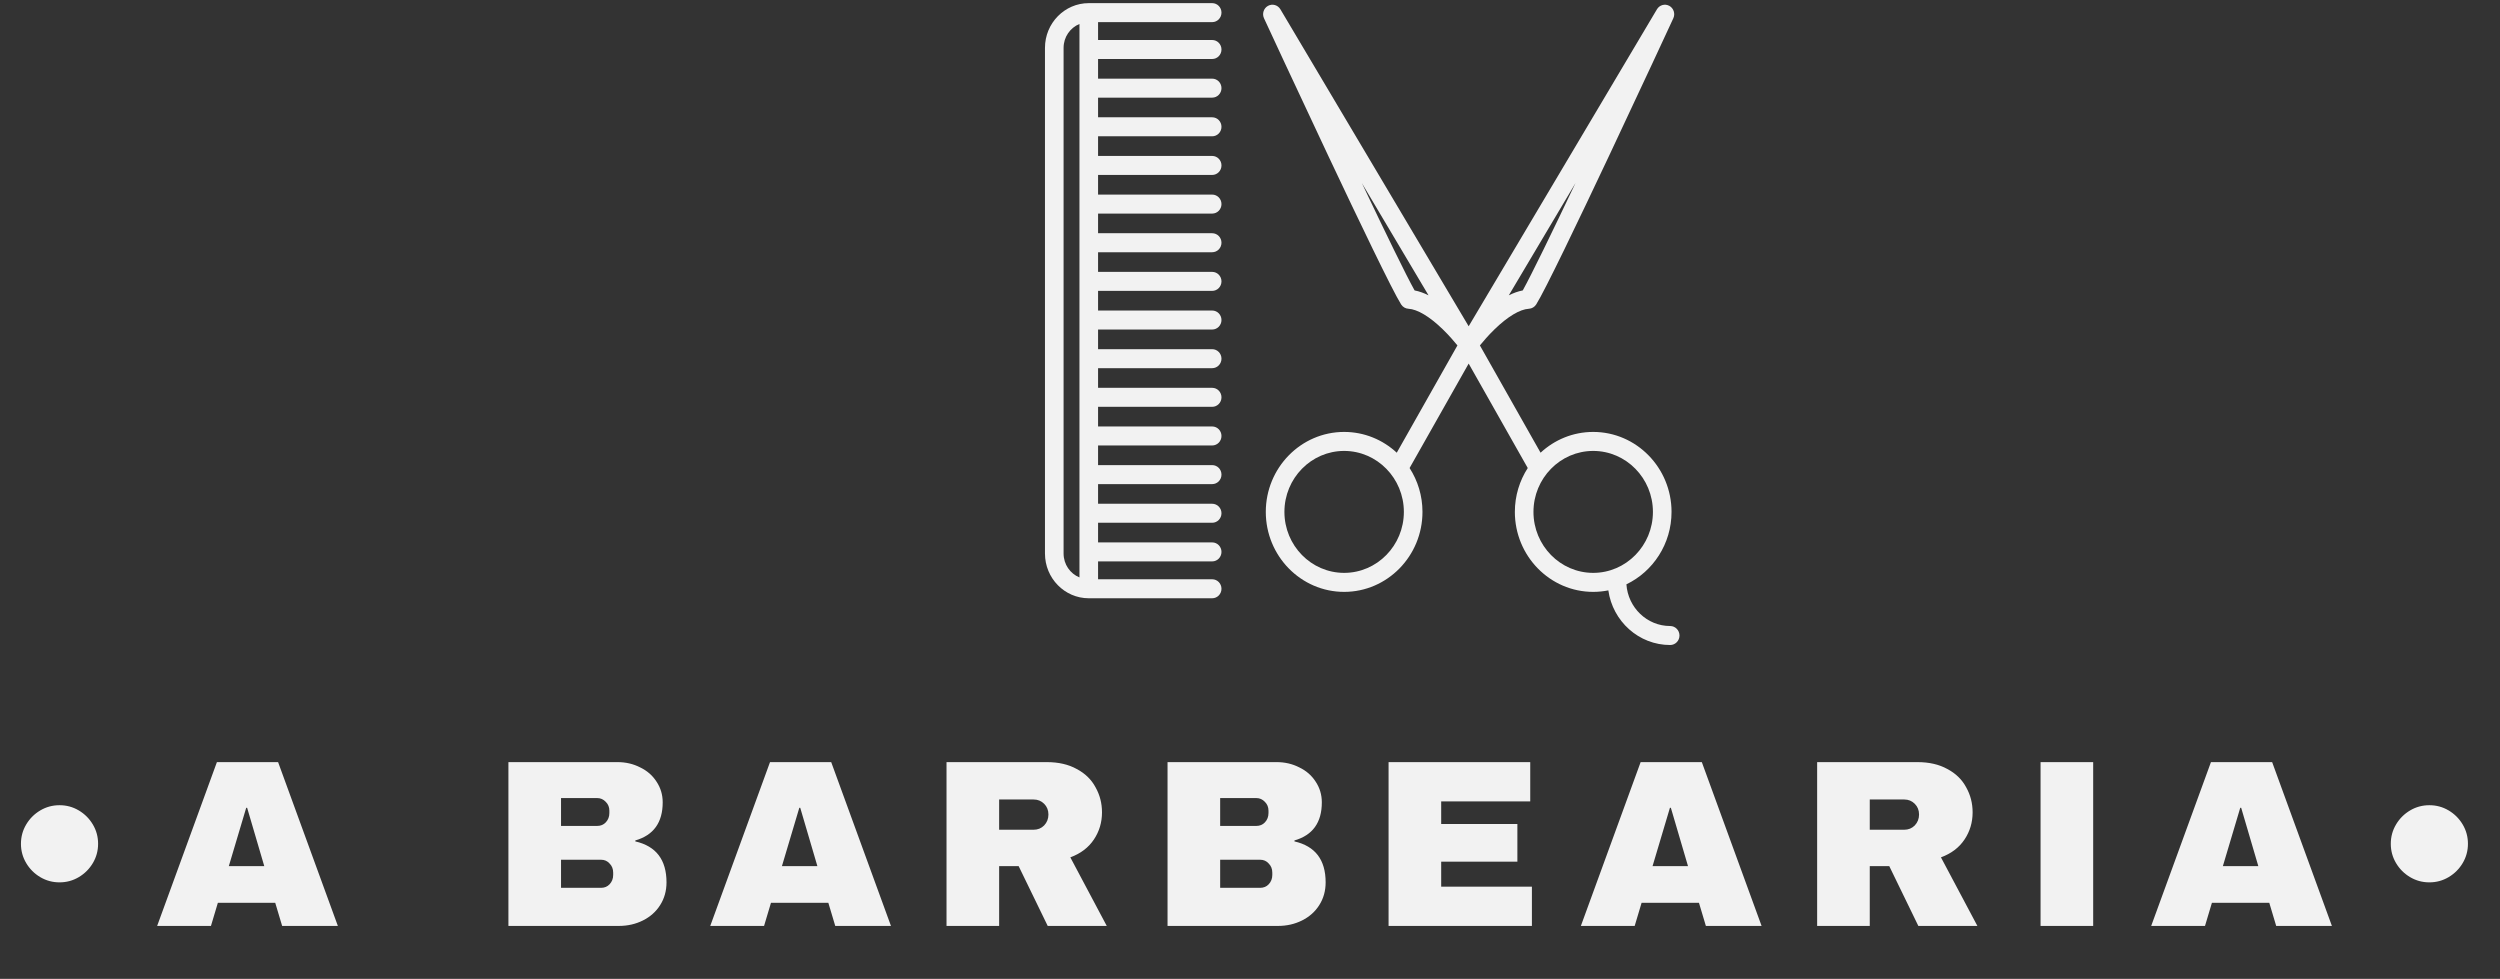 <svg width="189" height="74" viewBox="0 0 189 74" fill="none" xmlns="http://www.w3.org/2000/svg">
<rect x="0" y="0" width="189" height="74" fill="#333333" stroke="none"/>
<path d="M4.5 60.874C5.028 60.874 5.514 61.006 5.958 61.27C6.402 61.534 6.756 61.888 7.02 62.332C7.284 62.776 7.416 63.262 7.416 63.79C7.416 64.318 7.284 64.804 7.02 65.248C6.756 65.692 6.402 66.046 5.958 66.31C5.514 66.574 5.028 66.706 4.5 66.706C3.972 66.706 3.486 66.574 3.042 66.31C2.598 66.046 2.244 65.692 1.98 65.248C1.716 64.804 1.584 64.318 1.584 63.79C1.584 63.262 1.716 62.776 1.98 62.332C2.244 61.888 2.598 61.534 3.042 61.27C3.486 61.006 3.972 60.874 4.5 60.874ZM21.33 70L20.808 68.254H16.47L15.948 70H11.88L16.398 57.616H21.024L25.542 70H21.33ZM17.298 65.482H19.98L18.684 61.072H18.612L17.298 65.482ZM46.68 57.616C47.304 57.616 47.874 57.748 48.39 58.012C48.918 58.264 49.332 58.624 49.632 59.092C49.944 59.56 50.1 60.082 50.1 60.658C50.1 62.182 49.41 63.142 48.03 63.538V63.61C49.602 63.97 50.388 65.002 50.388 66.706C50.388 67.354 50.226 67.93 49.902 68.434C49.59 68.926 49.158 69.31 48.606 69.586C48.054 69.862 47.448 70 46.788 70H38.436V57.616H46.68ZM42.414 62.44H45.15C45.414 62.44 45.63 62.35 45.798 62.17C45.978 61.978 46.068 61.744 46.068 61.468V61.288C46.068 61.024 45.978 60.802 45.798 60.622C45.618 60.43 45.402 60.334 45.15 60.334H42.414V62.44ZM42.414 67.12H45.438C45.702 67.12 45.918 67.03 46.086 66.85C46.266 66.658 46.356 66.424 46.356 66.148V65.968C46.356 65.692 46.266 65.464 46.086 65.284C45.918 65.092 45.702 64.996 45.438 64.996H42.414V67.12ZM63.145 70L62.623 68.254H58.285L57.763 70H53.695L58.213 57.616H62.839L67.357 70H63.145ZM59.113 65.482H61.795L60.499 61.072H60.427L59.113 65.482ZM83.311 61.414C83.311 62.17 83.107 62.854 82.699 63.466C82.291 64.078 81.697 64.528 80.917 64.816L83.671 70H79.207L77.011 65.482H75.535V70H71.557V57.616H79.135C80.023 57.616 80.779 57.79 81.403 58.138C82.039 58.474 82.513 58.936 82.825 59.524C83.149 60.1 83.311 60.73 83.311 61.414ZM79.261 61.576C79.261 61.252 79.153 60.982 78.937 60.766C78.721 60.55 78.457 60.442 78.145 60.442H75.535V62.728H78.145C78.457 62.728 78.721 62.62 78.937 62.404C79.153 62.176 79.261 61.9 79.261 61.576ZM96.51 57.616C97.134 57.616 97.704 57.748 98.22 58.012C98.748 58.264 99.162 58.624 99.462 59.092C99.774 59.56 99.93 60.082 99.93 60.658C99.93 62.182 99.24 63.142 97.86 63.538V63.61C99.432 63.97 100.218 65.002 100.218 66.706C100.218 67.354 100.056 67.93 99.732 68.434C99.42 68.926 98.988 69.31 98.436 69.586C97.884 69.862 97.278 70 96.618 70H88.266V57.616H96.51ZM92.244 62.44H94.98C95.244 62.44 95.46 62.35 95.628 62.17C95.808 61.978 95.898 61.744 95.898 61.468V61.288C95.898 61.024 95.808 60.802 95.628 60.622C95.448 60.43 95.232 60.334 94.98 60.334H92.244V62.44ZM92.244 67.12H95.268C95.532 67.12 95.748 67.03 95.916 66.85C96.096 66.658 96.186 66.424 96.186 66.148V65.968C96.186 65.692 96.096 65.464 95.916 65.284C95.748 65.092 95.532 64.996 95.268 64.996H92.244V67.12ZM104.976 57.616H115.686V60.586H108.954V62.296H114.714V65.14H108.954V67.03H115.812V70H104.976V57.616ZM128.964 70L128.442 68.254H124.104L123.582 70H119.514L124.032 57.616H128.658L133.176 70H128.964ZM124.932 65.482H127.614L126.318 61.072H126.246L124.932 65.482ZM149.13 61.414C149.13 62.17 148.926 62.854 148.518 63.466C148.11 64.078 147.516 64.528 146.736 64.816L149.49 70H145.026L142.83 65.482H141.354V70H137.376V57.616H144.954C145.842 57.616 146.598 57.79 147.222 58.138C147.858 58.474 148.332 58.936 148.644 59.524C148.968 60.1 149.13 60.73 149.13 61.414ZM145.08 61.576C145.08 61.252 144.972 60.982 144.756 60.766C144.54 60.55 144.276 60.442 143.964 60.442H141.354V62.728H143.964C144.276 62.728 144.54 62.62 144.756 62.404C144.972 62.176 145.08 61.9 145.08 61.576ZM154.266 70V57.616H158.244V70H154.266ZM172.08 70L171.558 68.254H167.22L166.698 70H162.63L167.148 57.616H171.774L176.292 70H172.08ZM168.048 65.482H170.73L169.434 61.072H169.362L168.048 65.482ZM183.66 60.874C184.188 60.874 184.674 61.006 185.118 61.27C185.562 61.534 185.916 61.888 186.18 62.332C186.444 62.776 186.576 63.262 186.576 63.79C186.576 64.318 186.444 64.804 186.18 65.248C185.916 65.692 185.562 66.046 185.118 66.31C184.674 66.574 184.188 66.706 183.66 66.706C183.132 66.706 182.646 66.574 182.202 66.31C181.758 66.046 181.404 65.692 181.14 65.248C180.876 64.804 180.744 64.318 180.744 63.79C180.744 63.262 180.876 62.776 181.14 62.332C181.404 61.888 181.758 61.534 182.202 61.27C182.646 61.006 183.132 60.874 183.66 60.874Z" fill="#F2F2F2"/>
<path d="M126.265 47.327C124.513 47.327 123.075 45.932 122.957 44.174C124.97 43.208 126.368 41.118 126.368 38.7C126.368 35.366 123.711 32.654 120.446 32.654C118.916 32.654 117.519 33.249 116.467 34.225L111.88 26.114C112.129 25.808 112.523 25.348 112.997 24.888C113.986 23.93 114.905 23.381 115.585 23.342C115.81 23.329 116.015 23.208 116.137 23.015C117.438 20.963 126.134 2.18 126.503 1.382C126.663 1.036 126.53 0.623 126.2 0.442C125.87 0.261 125.46 0.376 125.265 0.702L111.031 24.665L96.797 0.702C96.603 0.376 96.192 0.261 95.862 0.442C95.532 0.623 95.399 1.036 95.559 1.382C95.929 2.18 104.625 20.963 105.925 23.015C106.047 23.208 106.253 23.329 106.477 23.342C107.157 23.381 108.077 23.93 109.065 24.888C109.54 25.348 109.934 25.808 110.182 26.114L105.595 34.225C104.543 33.249 103.147 32.654 101.617 32.654C98.351 32.654 95.694 35.366 95.694 38.7C95.694 42.033 98.351 44.746 101.617 44.746C104.883 44.746 107.539 42.033 107.539 38.7C107.539 37.476 107.18 36.336 106.565 35.383L111.031 27.487L115.498 35.383C114.883 36.336 114.523 37.476 114.523 38.7C114.523 42.033 117.18 44.746 120.446 44.746C120.837 44.746 121.22 44.706 121.59 44.632C121.919 46.965 123.89 48.763 126.265 48.763C126.654 48.763 126.969 48.441 126.969 48.045C126.969 47.648 126.653 47.327 126.265 47.327ZM119.108 13.839C117.316 17.609 115.754 20.824 115.12 21.956C114.764 22.024 114.411 22.154 114.066 22.326L119.108 13.839ZM106.943 21.956C106.308 20.824 104.746 17.609 102.955 13.839L107.996 22.326C107.652 22.154 107.299 22.024 106.943 21.956ZM101.617 43.309C99.127 43.309 97.102 41.241 97.102 38.7C97.102 36.158 99.127 34.09 101.617 34.09C104.106 34.09 106.132 36.158 106.132 38.7C106.132 41.241 104.106 43.309 101.617 43.309ZM115.93 38.7C115.93 36.158 117.956 34.09 120.446 34.09C122.935 34.09 124.961 36.158 124.961 38.7C124.961 41.241 122.935 43.309 120.446 43.309C117.956 43.309 115.93 41.241 115.93 38.7Z" fill="#F2F2F2"/>
<path d="M91.64 1.673C92.029 1.673 92.344 1.352 92.344 0.955C92.344 0.559 92.029 0.237 91.64 0.237H82.31C80.485 0.237 79 1.753 79 3.616V41.85C79 43.713 80.485 45.229 82.31 45.229H91.64C92.029 45.229 92.344 44.908 92.344 44.511C92.344 44.114 92.029 43.793 91.64 43.793H83.014V42.442H91.64C92.029 42.442 92.344 42.121 92.344 41.724C92.344 41.327 92.029 41.006 91.64 41.006H83.014V39.521H91.64C92.029 39.521 92.344 39.199 92.344 38.802C92.344 38.406 92.029 38.084 91.64 38.084H83.014V36.599H91.64C92.029 36.599 92.344 36.277 92.344 35.881C92.344 35.484 92.029 35.162 91.64 35.162H83.014V33.678H91.64C92.029 33.678 92.344 33.356 92.344 32.959C92.344 32.562 92.029 32.241 91.64 32.241H83.014V30.756H91.64C92.029 30.756 92.344 30.434 92.344 30.038C92.344 29.641 92.029 29.319 91.64 29.319H83.014V27.834H91.64C92.029 27.834 92.344 27.512 92.344 27.116C92.344 26.719 92.029 26.398 91.64 26.398H83.014V24.913H91.64C92.029 24.913 92.344 24.591 92.344 24.194C92.344 23.798 92.029 23.476 91.64 23.476H83.014V21.991H91.64C92.029 21.991 92.344 21.669 92.344 21.272C92.344 20.876 92.029 20.554 91.64 20.554H83.014V19.069H91.64C92.029 19.069 92.344 18.747 92.344 18.351C92.344 17.954 92.029 17.632 91.64 17.632H83.014V16.147H91.64C92.029 16.147 92.344 15.826 92.344 15.429C92.344 15.032 92.029 14.711 91.64 14.711H83.014V13.226H91.64C92.029 13.226 92.344 12.904 92.344 12.507C92.344 12.111 92.029 11.789 91.64 11.789H83.014V10.304H91.64C92.029 10.304 92.344 9.982 92.344 9.585C92.344 9.189 92.029 8.867 91.64 8.867H83.014V7.382H91.64C92.029 7.382 92.344 7.061 92.344 6.664C92.344 6.267 92.029 5.946 91.64 5.946H83.014V4.46H91.64C92.029 4.46 92.344 4.139 92.344 3.742C92.344 3.346 92.029 3.024 91.64 3.024H83.014V1.673H91.64ZM80.407 41.85V3.616C80.407 2.799 80.905 2.099 81.607 1.813V43.653C80.905 43.367 80.407 42.667 80.407 41.85Z" fill="#F2F2F2"/>
</svg>
